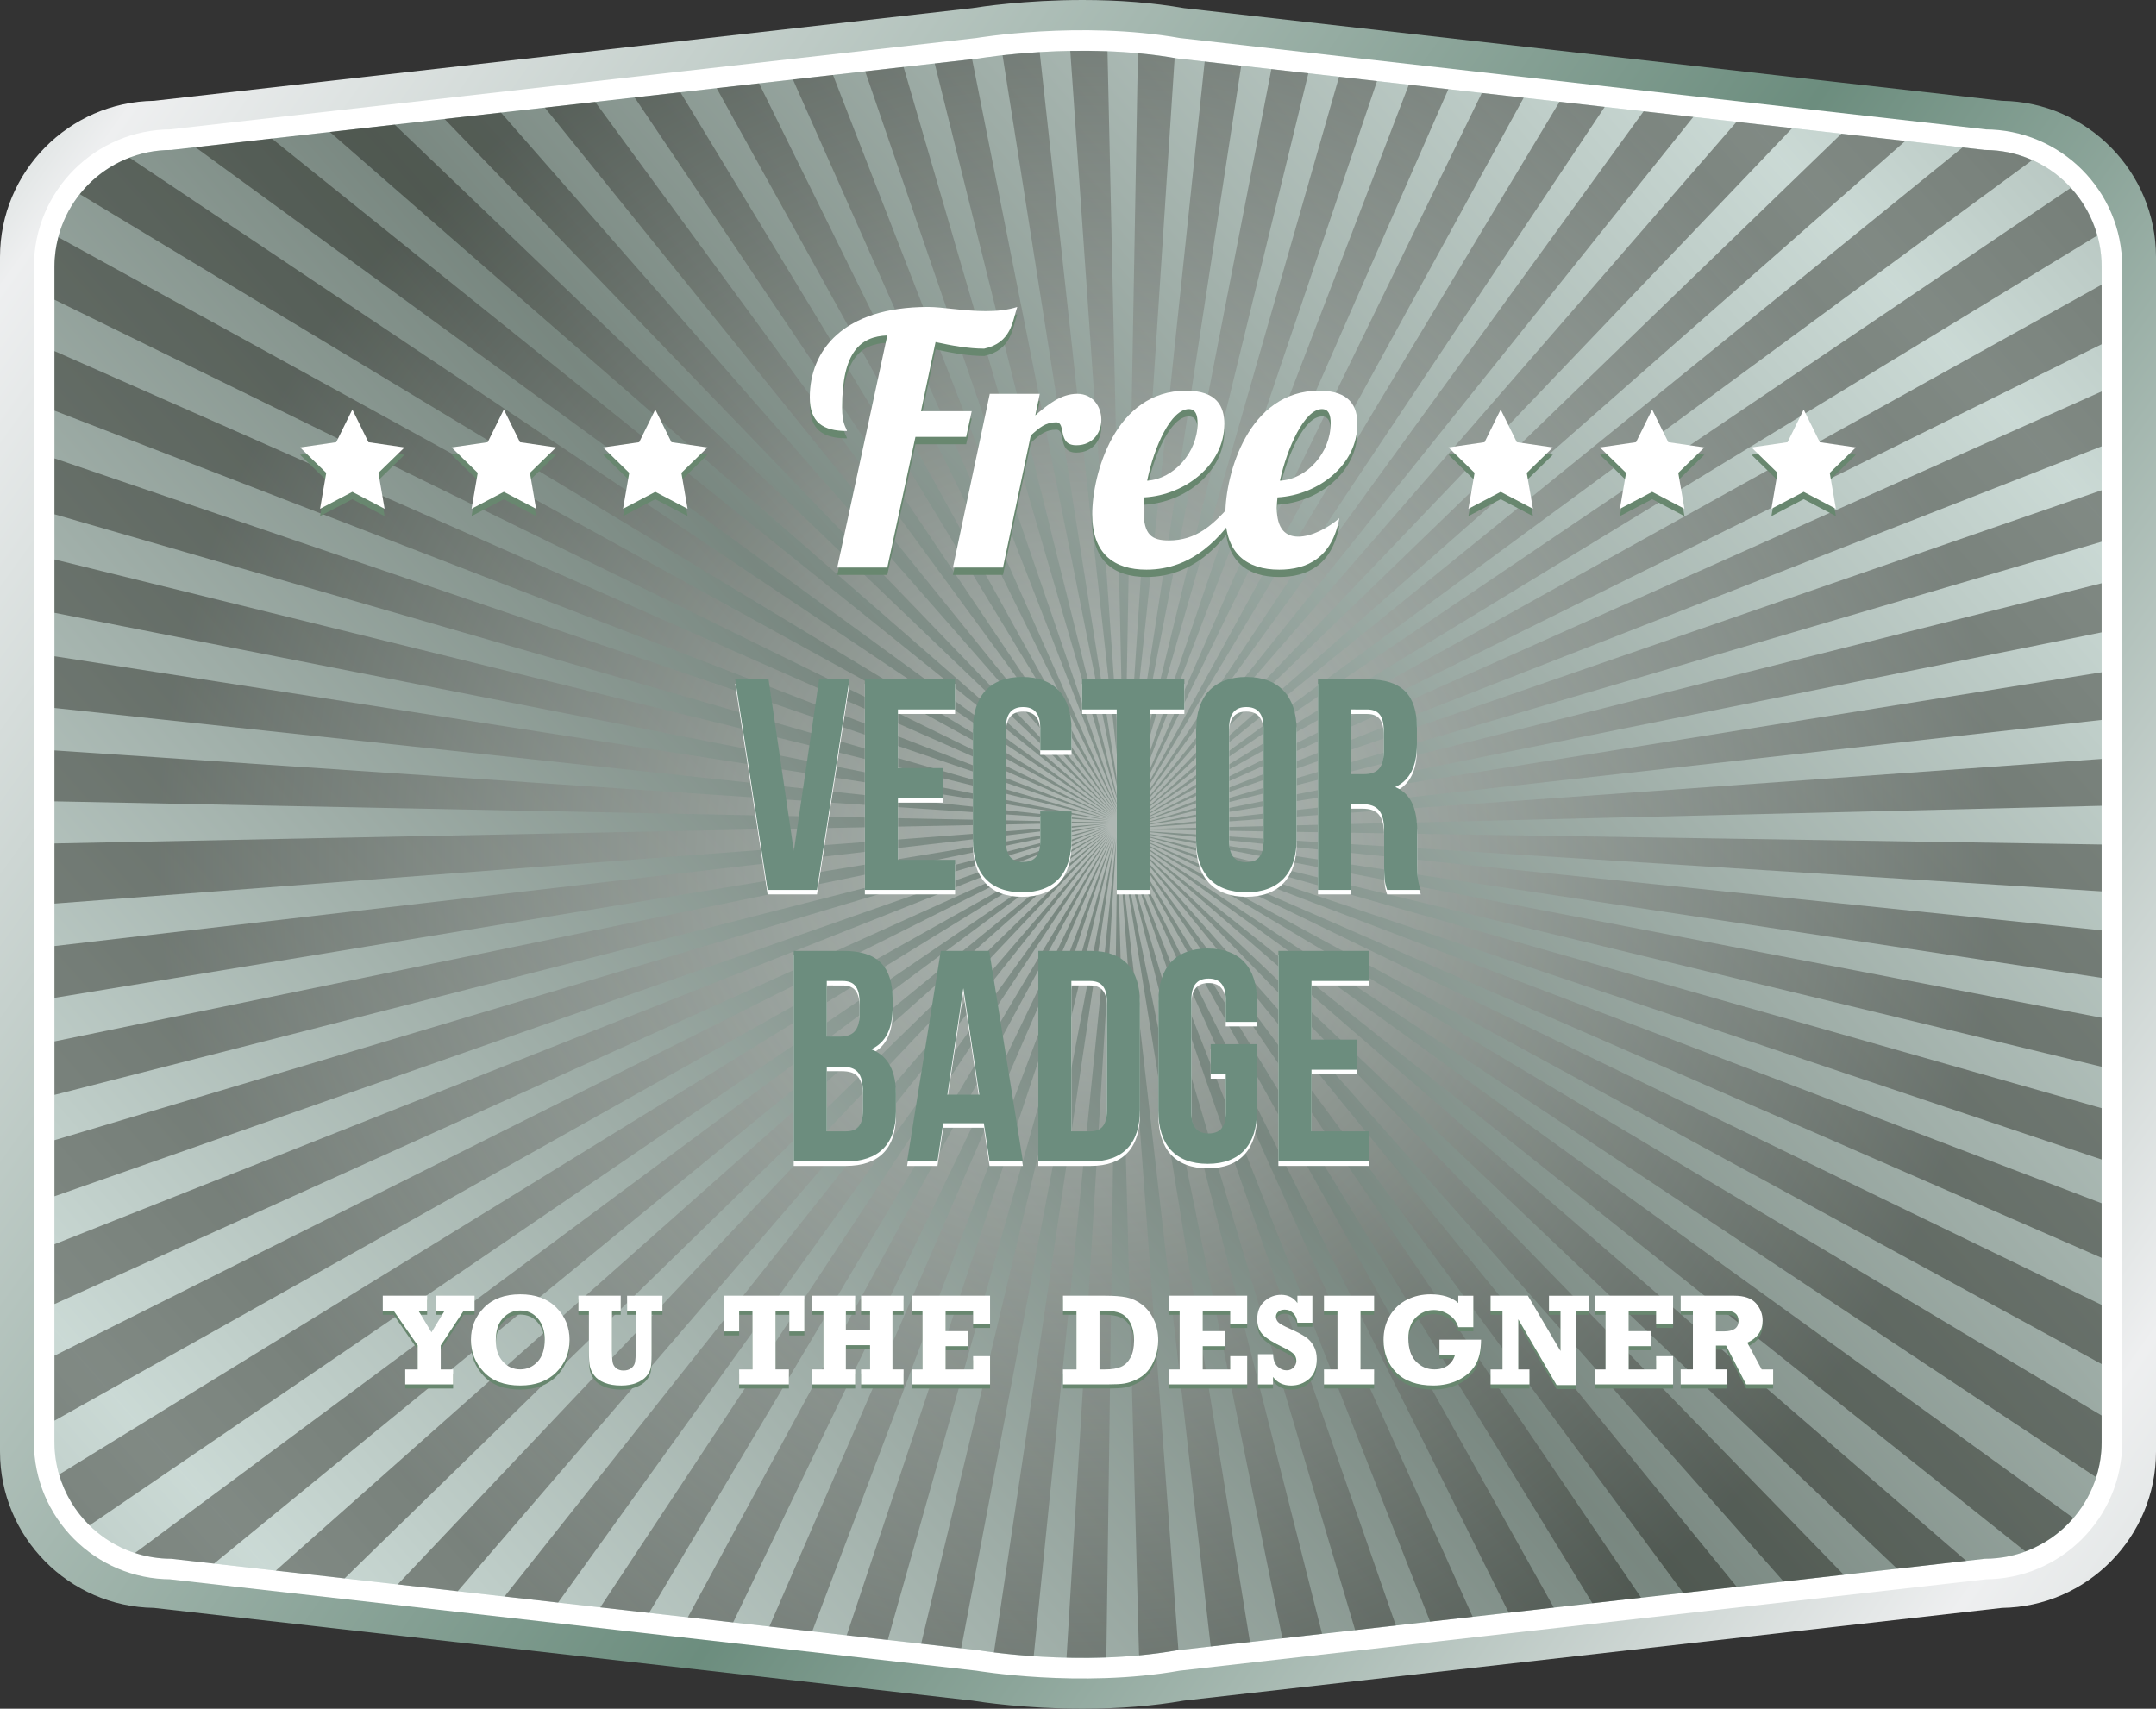 <?xml version="1.0" encoding="utf-8"?>
<!-- Generator: Adobe Illustrator 15.0.0, SVG Export Plug-In . SVG Version: 6.00 Build 0)  -->
<!DOCTYPE svg PUBLIC "-//W3C//DTD SVG 1.1//EN" "http://www.w3.org/Graphics/SVG/1.1/DTD/svg11.dtd">
<svg version="1.1" id="Ebene_1" xmlns="http://www.w3.org/2000/svg" xmlns:xlink="http://www.w3.org/1999/xlink" x="0px" y="0px"
	 height="124.596px" viewBox="0 0 157.186 124.596" enable-background="new 0 0 157.186 124.596"
	 xml:space="preserve">
<rect x="0" y="0" width="157.186" height="124.596" fill="#333333" stroke="none"/>
<g>
	<g>
		<g>
			<linearGradient id="SVGID_1_" gradientUnits="userSpaceOnUse" x1="-26.108" y1="-12.793" x2="235.781" y2="175.03">
				<stop  offset="0" style="stop-color:#6C8D7E"/>
				<stop  offset="0.127" style="stop-color:#EEEFF0"/>
				<stop  offset="0.436" style="stop-color:#6C8D7E"/>
				<stop  offset="0.498" style="stop-color:#8CA59A"/>
				<stop  offset="0.632" style="stop-color:#DCE1E0"/>
				<stop  offset="0.661" style="stop-color:#EEEFF0"/>
				<stop  offset="1" style="stop-color:#6C8D7E"/>
			</linearGradient>
			<path fill="url(#SVGID_1_)" d="M78.938,124.596L78.938,124.596c-4.201,0-7.49-0.499-8.053-0.592l-59.657-6.759
				C5.021,117.156,0,112.081,0,105.854V18.743C0,12.516,5.021,7.439,11.229,7.351l59.657-6.759C71.449,0.5,74.738,0,78.938,0
				c2.652,0,5.134,0.2,7.384,0.593l59.637,6.757c6.205,0.089,11.227,5.165,11.227,11.392v87.112c0,6.227-5.021,11.302-11.227,11.391
				l-59.637,6.759C84.073,124.396,81.59,124.596,78.938,124.596L78.938,124.596z M11.394,12.826c-3.26,0-5.917,2.654-5.917,5.917
				v87.112c0,3.262,2.657,5.916,5.917,5.916l0.306,0.017l60.014,6.805c0.032,0.005,3.188,0.528,7.225,0.528
				c2.364,0,4.556-0.177,6.51-0.523l0.171-0.026l60.176-6.8c3.264,0,5.916-2.654,5.916-5.916V18.743
				c0-3.263-2.652-5.917-5.916-5.917l-0.311-0.017L85.449,6c-1.954-0.347-4.146-0.523-6.51-0.523c-4.037,0-7.193,0.522-7.225,0.527
				l-0.148,0.021L11.394,12.826L11.394,12.826z"/>
		</g>
		<path fill="#00A098" stroke="#FFFFFF" stroke-width="3" d="M144.705,10.935L85.808,4.26c-7.049-1.251-14.429,0-14.429,0
			l-58.897,6.674c-4.7,0-8.51,3.811-8.51,8.514v42.792v0.115v42.792c0,4.703,3.81,8.514,8.51,8.514l58.897,6.675
			c0,0,7.379,1.251,14.429,0l58.896-6.675c4.702,0,8.518-3.811,8.518-8.514V62.355v-0.115V19.449
			C153.222,14.745,149.407,10.935,144.705,10.935z"/>
		<path fill="#B2CAC2" d="M144.705,10.935L85.808,4.26c-7.049-1.251-14.429,0-14.429,0l-58.897,6.674c-4.7,0-8.51,3.811-8.51,8.514
			v42.792v0.115v42.792c0,4.703,3.81,8.514,8.51,8.514l58.897,6.675c0,0,7.379,1.251,14.429,0l58.896-6.675
			c4.702,0,8.518-3.811,8.518-8.514V62.355v-0.115V19.449C153.222,14.745,149.407,10.935,144.705,10.935z"/>
		<linearGradient id="SVGID_2_" gradientUnits="userSpaceOnUse" x1="238.901" y1="-79.927" x2="-119.36" y2="237.928">
			<stop  offset="0" style="stop-color:#FFFFFF"/>
			<stop  offset="0.151" style="stop-color:#12110B"/>
			<stop  offset="0.297" style="stop-color:#F6F6F7"/>
			<stop  offset="0.455" style="stop-color:#12110B"/>
			<stop  offset="0.612" style="stop-color:#F6F6F7"/>
			<stop  offset="0.776" style="stop-color:#12110B"/>
			<stop  offset="1" style="stop-color:#F6F6F7"/>
		</linearGradient>
		<path opacity="0.36" fill="url(#SVGID_2_)" d="M144.705,10.935L85.808,4.26c-7.049-1.251-14.429,0-14.429,0l-58.897,6.674
			c-4.7,0-8.51,3.811-8.51,8.514v42.792v0.115v42.792c0,4.703,3.81,8.514,8.51,8.514l58.897,6.675c0,0,7.379,1.251,14.429,0
			l58.896-6.675c4.702,0,8.518-3.811,8.518-8.514V62.355v-0.115V19.449C153.222,14.745,149.407,10.935,144.705,10.935z"/>
		<radialGradient id="SVGID_3_" cx="78.597" cy="62.298" r="67.089" gradientUnits="userSpaceOnUse">
			<stop  offset="0" style="stop-color:#FFFFFF"/>
			<stop  offset="1" style="stop-color:#12110B"/>
		</radialGradient>
		<path opacity="0.4" fill="url(#SVGID_3_)" d="M153.222,87.737L82.458,60.758l70.765,23.79v-3.743l-70.72-20.112l70.72,17.092
			v-3.572L82.54,60.623l70.683,10.682v-3.467l-70.65-7.288l70.65,4.447v-2.642v-0.115v-0.662l-70.626-1.106l70.626-1.715v-3.418
			l-70.606,5.056l70.606-7.9v-3.473L82.627,60.317l70.595-14.206V42.53L82.633,60.238l70.589-20.736v-3.754L82.631,60.158
			l70.591-27.612v-4.001L82.622,60.08l70.601-34.979v-4.342L82.604,60.001l70.3-42.828c-0.363-1.314-1.034-2.498-1.931-3.475
			L82.583,59.924l65.582-48.25c-1.059-0.471-2.227-0.739-3.46-0.739l-1.62-0.184L82.555,59.852l56.355-49.574L134.25,9.75
			L82.518,59.78l48.148-50.437l-4.059-0.459L82.477,59.712l40.975-51.186l-3.621-0.411l-37.4,51.533l34.562-51.854l-3.296-0.374
			L82.377,59.588l28.711-52.463l-3.054-0.346L82.319,59.534l23.277-53.031l-2.885-0.327L82.255,59.484l18.14-53.571L97.625,5.6
			L82.188,59.44L95.387,5.345L92.692,5.04L82.12,59.403l8.374-54.611l-2.665-0.303l-5.781,54.882l3.591-55.137
			c-0.894-0.154-1.79-0.268-2.677-0.349l-0.988,55.459L80.744,3.741c-0.941-0.036-1.852-0.042-2.713-0.027l3.863,55.614
			L75.801,3.801c-1.066,0.063-1.984,0.151-2.708,0.231l8.723,55.282L70.874,4.317l-2.728,0.31L81.737,59.31L65.876,4.883l-2.8,0.318
			l18.583,54.109L60.73,5.467l-2.92,0.332l23.767,53.522L55.34,6.078l-3.092,0.35L81.5,59.335L49.605,6.728l-3.337,0.378
			l35.155,52.253L43.391,7.432l-3.667,0.417l41.624,51.54L36.524,8.209l-4.113,0.467l48.865,50.745l-52.5-50.333l-4.725,0.536
			l57.157,49.841L19.817,10.103l-5.569,0.632l66.897,48.776L9.45,11.501c-1.437,0.549-2.687,1.471-3.628,2.657l75.262,45.406
			L4.255,17.3c-0.179,0.688-0.284,1.404-0.284,2.148v2.406l77.057,37.767L3.972,25.6v4.344l77.008,29.74L3.972,33.425v4.076
			L80.938,59.75L3.972,40.795v3.89L80.898,59.82L3.972,47.853v3.771l76.896,8.268L3.972,54.718v3.715l76.873,1.535L3.972,61.503
			v0.738v0.115v3.532l76.846-5.838L3.972,68.985v3.777l76.835-12.635L3.972,75.937v3.899l76.83-19.626L3.972,83.14v4.09
			l76.833-26.942L3.972,90.727v4.362l76.842-34.722L3.972,98.854v4.739l76.857-43.148L4.312,107.517
			c0.412,1.426,1.184,2.699,2.217,3.71l74.324-50.705L9.844,113.239c0.83,0.271,1.717,0.422,2.638,0.422l3.123,0.355l65.277-53.422
			l-60.776,53.932l5.019,0.568l55.795-54.427l-51.927,54.865l4.378,0.497l47.588-55.294l-44.178,55.68l3.907,0.443l40.32-56.06
			l-37.246,56.408l3.561,0.404l33.737-56.751l-30.912,57.07l3.303,0.376l27.666-57.391l-25.024,57.691l3.123,0.353L81.18,60.963
			l-19.451,58.28l2.997,0.338l16.52-58.574l-14.088,58.85l2.921,0.331l11.236-59.144l-8.851,59.445
			c0.695,0.087,1.691,0.193,2.9,0.276l6.027-59.688l-3.634,59.797c0.917,0.021,1.889,0.021,2.903-0.016l0.807-59.757l1.576,59.602
			c0.917-0.086,1.844-0.205,2.765-0.368l0.105-0.012l-4.37-59.203l6.724,58.935l2.862-0.322l-9.504-58.601l11.868,58.332
			l2.894-0.329L81.704,61.138l17.095,57.727l2.968-0.336L81.783,61.135l22.481,57.11l3.103-0.352L81.862,61.125l28.133,56.471
			l3.287-0.374L81.94,61.11l34.155,55.794l3.554-0.403l-37.63-55.415l40.697,55.067l3.907-0.442L82.092,61.058l47.945,54.266
			l4.384-0.496L82.165,61.021l56.145,53.366l5.042-0.571l-61.12-52.836l65.43,52.145c1.365-0.506,2.568-1.349,3.501-2.435
			L82.295,60.932l70.529,46.788c0.255-0.811,0.397-1.675,0.397-2.572v-1.932L82.356,60.879l70.866,38.585v-4.315L82.407,60.82
			l70.815,30.899V87.737z"/>
	</g>
	<g>
		<g>
			<g>
				<g>
					<path fill="#FFFFFF" d="M57.875,62.389l1.843-12.521h2.213l-2.367,15.35h-3.6L53.6,49.868h2.432L57.875,62.389z"/>
					<path fill="#FFFFFF" d="M65.465,56.336h3.311v2.193h-3.311v4.495h4.167v2.193h-6.578v-15.35h6.578v2.192h-4.167V56.336z"/>
					<path fill="#FFFFFF" d="M78.121,59.495v2.039c0,2.457-1.227,3.86-3.597,3.86c-2.369,0-3.595-1.403-3.595-3.86v-7.982
						c0-2.457,1.227-3.86,3.595-3.86c2.37,0,3.597,1.403,3.597,3.86v1.491H75.84v-1.644c0-1.096-0.483-1.514-1.25-1.514
						c-0.769,0-1.251,0.418-1.251,1.514v8.289c0,1.097,0.482,1.492,1.251,1.492c0.768,0,1.25-0.395,1.25-1.492v-2.192H78.121z"/>
					<path fill="#FFFFFF" d="M78.891,49.868h7.458v2.192h-2.523v13.157h-2.41V52.061h-2.524V49.868z"/>
					<path fill="#FFFFFF" d="M87.204,53.552c0-2.457,1.295-3.86,3.662-3.86c2.369,0,3.665,1.403,3.665,3.86v7.982
						c0,2.457-1.296,3.86-3.665,3.86c-2.367,0-3.662-1.403-3.662-3.86V53.552z M89.615,61.687c0,1.097,0.483,1.514,1.251,1.514
						s1.252-0.417,1.252-1.514v-8.289c0-1.096-0.484-1.514-1.252-1.514s-1.251,0.418-1.251,1.514V61.687z"/>
					<path fill="#FFFFFF" d="M101.129,65.218c-0.129-0.394-0.217-0.635-0.217-1.885v-2.414c0-1.425-0.482-1.95-1.581-1.95h-0.83
						v6.249h-2.413v-15.35h3.64c2.499,0,3.574,1.161,3.574,3.53v1.207c0,1.579-0.506,2.609-1.579,3.113
						c1.205,0.505,1.6,1.667,1.6,3.268v2.369c0,0.746,0.024,1.293,0.264,1.863H101.129z M98.501,52.061v4.714h0.938
						c0.9,0,1.447-0.395,1.447-1.622v-1.513c0-1.097-0.369-1.579-1.223-1.579H98.501z"/>
					<path fill="#FFFFFF" d="M65.079,73.195v0.55c0,1.577-0.481,2.588-1.557,3.092c1.293,0.504,1.798,1.666,1.798,3.289v1.25
						c0,2.368-1.25,3.641-3.661,3.641h-3.792V69.665h3.638C64.004,69.665,65.079,70.827,65.079,73.195z M60.278,71.858v4.057h0.942
						c0.898,0,1.446-0.396,1.446-1.623v-0.855c0-1.096-0.37-1.578-1.228-1.578H60.278z M60.278,78.108v4.715h1.381
						c0.809,0,1.251-0.373,1.251-1.514v-1.336c0-1.427-0.463-1.865-1.56-1.865H60.278z"/>
					<path fill="#FFFFFF" d="M74.577,85.017h-2.432l-0.418-2.785h-2.962l-0.418,2.785h-2.214l2.457-15.352h3.531L74.577,85.017z
						 M69.071,80.147h2.326l-1.163-7.764L69.071,80.147z"/>
					<path fill="#FFFFFF" d="M75.701,69.665h3.813c2.411,0,3.596,1.338,3.596,3.795v7.763c0,2.457-1.185,3.794-3.596,3.794h-3.813
						V69.665z M78.109,71.858v10.965h1.36c0.769,0,1.23-0.395,1.23-1.49v-7.984c0-1.096-0.461-1.49-1.23-1.49H78.109z"/>
					<path fill="#FFFFFF" d="M88.267,76.463h3.378v4.87c0,2.455-1.228,3.859-3.596,3.859c-2.369,0-3.596-1.404-3.596-3.859v-7.984
						c0-2.455,1.227-3.859,3.596-3.859c2.368,0,3.596,1.404,3.596,3.859v1.494h-2.281v-1.647c0-1.096-0.481-1.513-1.251-1.513
						c-0.767,0-1.251,0.417-1.251,1.513v8.29c0,1.098,0.484,1.49,1.251,1.49c0.77,0,1.251-0.393,1.251-1.49v-2.828h-1.097V76.463z"
						/>
					<path fill="#FFFFFF" d="M95.616,76.134h3.31v2.193h-3.31v4.496h4.167v2.193h-6.58V69.665h6.58v2.193h-4.167V76.134z"/>
				</g>
			</g>
			<g>
				<g>
					<path fill="#6C8D7E" d="M57.875,62.062l1.843-12.521h2.213l-2.367,15.35h-3.6L53.6,49.54h2.432L57.875,62.062z"/>
					<path fill="#6C8D7E" d="M65.465,56.008h3.311v2.194h-3.311v4.495h4.167v2.192h-6.578V49.54h6.578v2.192h-4.167V56.008z"/>
					<path fill="#6C8D7E" d="M78.121,59.167v2.039c0,2.456-1.227,3.859-3.597,3.859c-2.369,0-3.595-1.403-3.595-3.859v-7.983
						c0-2.457,1.227-3.86,3.595-3.86c2.37,0,3.597,1.404,3.597,3.86v1.492H75.84V53.07c0-1.097-0.483-1.513-1.25-1.513
						c-0.769,0-1.251,0.416-1.251,1.513v8.291c0,1.097,0.482,1.49,1.251,1.49c0.768,0,1.25-0.394,1.25-1.49v-2.193H78.121z"/>
					<path fill="#6C8D7E" d="M78.891,49.54h7.458v2.192h-2.523V64.89h-2.41V51.732h-2.524V49.54z"/>
					<path fill="#6C8D7E" d="M87.204,53.224c0-2.457,1.295-3.86,3.662-3.86c2.369,0,3.665,1.404,3.665,3.86v7.983
						c0,2.456-1.296,3.859-3.665,3.859c-2.367,0-3.662-1.403-3.662-3.859V53.224z M89.615,61.36c0,1.097,0.483,1.513,1.251,1.513
						s1.252-0.416,1.252-1.513V53.07c0-1.097-0.484-1.513-1.252-1.513s-1.251,0.416-1.251,1.513V61.36z"/>
					<path fill="#6C8D7E" d="M101.129,64.89c-0.129-0.393-0.217-0.635-0.217-1.885v-2.413c0-1.424-0.482-1.952-1.581-1.952h-0.83
						v6.25h-2.413V49.54h3.64c2.499,0,3.574,1.161,3.574,3.53v1.207c0,1.579-0.506,2.61-1.579,3.113
						c1.205,0.505,1.6,1.667,1.6,3.268v2.37c0,0.745,0.024,1.292,0.264,1.862H101.129z M98.501,51.732v4.716h0.938
						c0.9,0,1.447-0.396,1.447-1.623v-1.514c0-1.097-0.369-1.58-1.223-1.58H98.501z"/>
					<path fill="#6C8D7E" d="M65.079,72.868v0.549c0,1.579-0.481,2.587-1.557,3.093c1.293,0.503,1.798,1.666,1.798,3.288v1.25
						c0,2.369-1.25,3.642-3.661,3.642h-3.792V69.338h3.638C64.004,69.338,65.079,70.499,65.079,72.868z M60.278,71.53v4.058h0.942
						c0.898,0,1.446-0.396,1.446-1.624v-0.854c0-1.097-0.37-1.579-1.228-1.579H60.278z M60.278,77.78v4.715h1.381
						c0.809,0,1.251-0.373,1.251-1.512v-1.338c0-1.426-0.463-1.865-1.56-1.865H60.278z"/>
					<path fill="#6C8D7E" d="M74.577,84.689h-2.432l-0.418-2.786h-2.962l-0.418,2.786h-2.214l2.457-15.352h3.531L74.577,84.689z
						 M69.071,79.82h2.326l-1.163-7.763L69.071,79.82z"/>
					<path fill="#6C8D7E" d="M75.701,69.338h3.813c2.411,0,3.596,1.339,3.596,3.794v7.764c0,2.457-1.185,3.794-3.596,3.794h-3.813
						V69.338z M78.109,71.53v10.965h1.36c0.769,0,1.23-0.395,1.23-1.49v-7.984c0-1.095-0.461-1.49-1.23-1.49H78.109z"/>
					<path fill="#6C8D7E" d="M88.267,76.136h3.378v4.869c0,2.455-1.228,3.859-3.596,3.859c-2.369,0-3.596-1.404-3.596-3.859v-7.984
						c0-2.455,1.227-3.858,3.596-3.858c2.368,0,3.596,1.403,3.596,3.858v1.492h-2.281v-1.645c0-1.096-0.481-1.513-1.251-1.513
						c-0.767,0-1.251,0.417-1.251,1.513v8.29c0,1.097,0.484,1.491,1.251,1.491c0.77,0,1.251-0.395,1.251-1.491v-2.829h-1.097V76.136
						z"/>
					<path fill="#6C8D7E" d="M95.616,75.806h3.31v2.195h-3.31v4.494h4.167v2.194h-6.58V69.338h6.58v2.192h-4.167V75.806z"/>
				</g>
			</g>
		</g>
		<g>
			<g>
				<g>
					<path fill="#68876F" d="M70.844,30.517l-0.404,1.876h-3.699l-2.052,9.527h-3.648l3.648-16.927
						c-1.951,0.077-3.292,1.191-3.292,5.247c0,1.291,0.326,1.495,0.351,1.723c-1.748,0-2.709-0.634-2.709-2.459
						c0-3.369,2.379-6.587,8.636-6.587c1.015,0,2.612,0.303,4.209,0.303c0.782,0,1.571-0.075,2.281-0.303
						c-0.356,1.065-0.433,2.61-2.411,3.041c-1.163,0-2.378-0.229-3.545-0.481l-1.062,5.041H70.844z"/>
					<path fill="#68876F" d="M75.807,29.25l-0.327,1.572c0.885-0.761,1.849-1.572,3.065-1.572c1.139,0,1.75,0.938,1.75,1.901
						c0,0.887-0.583,1.85-1.825,1.85c-1.419,0-0.709-1.672-1.468-1.672c-0.762,0-1.219,0.38-1.852,0.962l-2.025,9.629h-3.651
						l2.687-12.67H75.807z"/>
					<path fill="#68876F" d="M85.208,39.945c2.001,0,3.215-1.117,4.482-2.56h0.863c-1.445,2.332-3.597,4.688-6.966,4.688
						c-2.384,0-3.955-1.166-3.955-4.029c0-2.913,1.646-9.02,6.841-9.02c2.257,0,2.79,1.166,2.79,2.432
						c0,2.915-2.79,5.169-5.83,5.347c-0.025,0.355-0.054,0.709-0.054,1.013C83.38,39.538,83.991,39.945,85.208,39.945z
						 M86.677,30.365c-1.293,0-2.532,2.712-3.041,5.22c1.95-0.126,3.675-2.077,3.675-4.18
						C87.311,30.771,87.157,30.365,86.677,30.365z"/>
					<path fill="#68876F" d="M94.658,39.665c0.96,0,2.175-0.633,2.989-1.342c-0.531,2.889-2.354,3.75-4.385,3.75
						c-2.355,0-3.926-1.166-3.926-4.029c0-2.913,1.647-9.02,6.839-9.02c2.257,0,2.786,1.166,2.786,2.432
						c0,2.94-2.786,5.169-5.824,5.347c-0.027,0.252-0.051,0.533-0.051,0.759C93.086,39.159,93.77,39.665,94.658,39.665z
						 M96.377,30.365c-1.264,0-2.534,2.812-3.062,5.22c1.978-0.101,3.699-2.051,3.699-4.18
						C97.014,30.771,96.863,30.365,96.377,30.365z"/>
				</g>
				<g>
					<g>
						<polygon fill="#68876F" points="47.776,30.396 48.953,32.778 51.583,33.161 49.679,35.017 50.129,37.635 47.776,36.398 
							45.424,37.635 45.874,35.017 43.972,33.161 46.601,32.778 						"/>
						<polygon fill="#68876F" points="36.733,30.396 37.908,32.778 40.538,33.161 38.635,35.017 39.083,37.635 36.733,36.398 
							34.38,37.635 34.83,35.017 32.926,33.161 35.556,32.778 						"/>
						<polygon fill="#68876F" points="25.689,30.396 26.863,32.778 29.492,33.161 27.589,35.017 28.041,37.635 25.689,36.398 
							23.334,37.635 23.785,35.017 21.88,33.161 24.513,32.778 						"/>
					</g>
					<g>
						<polygon fill="#68876F" points="131.499,30.396 132.674,32.778 135.306,33.161 133.401,35.017 133.849,37.635 131.499,36.398 
							129.147,37.635 129.594,35.017 127.696,33.161 130.325,32.778 						"/>
						<polygon fill="#68876F" points="120.454,30.396 121.63,32.778 124.26,33.161 122.356,35.017 122.807,37.635 120.454,36.398 
							118.102,37.635 118.551,35.017 116.648,33.161 119.278,32.778 						"/>
						<polygon fill="#68876F" points="109.409,30.396 110.586,32.778 113.215,33.161 111.31,35.017 111.762,37.635 109.409,36.398 
							107.057,37.635 107.506,35.017 105.604,33.161 108.234,32.778 						"/>
					</g>
				</g>
			</g>
			<g>
				<g>
					<path fill="#FFFFFF" d="M70.844,29.982l-0.404,1.876h-3.699l-2.052,9.526h-3.648l3.648-16.925
						c-1.951,0.076-3.292,1.19-3.292,5.246c0,1.293,0.326,1.495,0.351,1.724c-1.748,0-2.709-0.635-2.709-2.458
						c0-3.372,2.379-6.589,8.636-6.589c1.015,0,2.612,0.304,4.209,0.304c0.782,0,1.571-0.075,2.281-0.304
						c-0.356,1.065-0.433,2.609-2.411,3.041c-1.163,0-2.378-0.228-3.545-0.481l-1.062,5.041H70.844z"/>
					<path fill="#FFFFFF" d="M75.807,28.716l-0.327,1.571c0.885-0.761,1.849-1.571,3.065-1.571c1.139,0,1.75,0.937,1.75,1.901
						c0,0.887-0.583,1.85-1.825,1.85c-1.419,0-0.709-1.674-1.468-1.674c-0.762,0-1.219,0.381-1.852,0.964l-2.025,9.627h-3.651
						l2.687-12.668H75.807z"/>
					<path fill="#FFFFFF" d="M85.208,39.409c2.001,0,3.215-1.116,4.482-2.559h0.863c-1.445,2.331-3.597,4.688-6.966,4.688
						c-2.384,0-3.955-1.166-3.955-4.029c0-2.913,1.646-9.021,6.841-9.021c2.257,0,2.79,1.165,2.79,2.434
						c0,2.914-2.79,5.168-5.83,5.346c-0.025,0.355-0.054,0.709-0.054,1.013C83.38,39.004,83.991,39.409,85.208,39.409z
						 M86.677,29.831c-1.293,0-2.532,2.712-3.041,5.22c1.95-0.126,3.675-2.078,3.675-4.181
						C87.311,30.238,87.157,29.831,86.677,29.831z"/>
					<path fill="#FFFFFF" d="M94.658,39.131c0.96,0,2.175-0.634,2.989-1.343c-0.531,2.89-2.354,3.75-4.385,3.75
						c-2.355,0-3.926-1.166-3.926-4.029c0-2.913,1.647-9.021,6.839-9.021c2.257,0,2.786,1.165,2.786,2.434
						c0,2.939-2.786,5.168-5.824,5.346c-0.027,0.253-0.051,0.533-0.051,0.761C93.086,38.625,93.77,39.131,94.658,39.131z
						 M96.377,29.831c-1.264,0-2.534,2.812-3.062,5.22c1.978-0.1,3.699-2.053,3.699-4.181
						C97.014,30.238,96.863,29.831,96.377,29.831z"/>
				</g>
				<g>
					<g>
						<polygon fill="#FFFFFF" points="47.776,29.861 48.953,32.244 51.583,32.626 49.679,34.481 50.129,37.1 47.776,35.864 
							45.424,37.1 45.874,34.481 43.972,32.626 46.601,32.244 						"/>
						<polygon fill="#FFFFFF" points="36.733,29.861 37.908,32.244 40.538,32.626 38.635,34.481 39.083,37.1 36.733,35.864 
							34.38,37.1 34.83,34.481 32.926,32.626 35.556,32.244 						"/>
						<polygon fill="#FFFFFF" points="25.689,29.861 26.863,32.244 29.492,32.626 27.589,34.481 28.041,37.1 25.689,35.864 
							23.334,37.1 23.785,34.481 21.88,32.626 24.513,32.244 						"/>
					</g>
					<g>
						<polygon fill="#FFFFFF" points="131.499,29.861 132.674,32.244 135.306,32.626 133.401,34.481 133.849,37.1 131.499,35.864 
							129.147,37.1 129.594,34.481 127.696,32.626 130.325,32.244 						"/>
						<polygon fill="#FFFFFF" points="120.454,29.861 121.63,32.244 124.26,32.626 122.356,34.481 122.807,37.1 120.454,35.864 
							118.102,37.1 118.551,34.481 116.648,32.626 119.278,32.244 						"/>
						<polygon fill="#FFFFFF" points="109.409,29.861 110.586,32.244 113.215,32.626 111.31,34.481 111.762,37.1 109.409,35.864 
							107.057,37.1 107.506,34.481 105.604,32.626 108.234,32.244 						"/>
					</g>
				</g>
			</g>
		</g>
		<g>
			<g>
				<path fill="#68876F" d="M29.544,101.247v-1.093h0.907v-1.749l-1.753-2.533h-0.791v-1.093h3.234v1.093h-0.636l0.952,1.576
					l0.962-1.576h-0.667v-1.093h2.847v1.093h-0.793l-1.673,2.533v1.749h0.903v1.093H29.544z"/>
				<path fill="#68876F" d="M37.928,94.677c1.117,0,1.995,0.322,2.634,0.968c0.642,0.645,0.962,1.431,0.962,2.356
					c0,0.931-0.323,1.717-0.965,2.359c-0.64,0.645-1.519,0.966-2.631,0.966c-1.158,0-2.044-0.331-2.664-0.993
					c-0.621-0.661-0.93-1.439-0.93-2.332c0-0.923,0.318-1.709,0.956-2.354C35.926,95.001,36.806,94.677,37.928,94.677z
					 M37.928,95.858c-0.495,0-0.916,0.187-1.261,0.557c-0.347,0.373-0.52,0.918-0.52,1.637c0,0.636,0.171,1.145,0.512,1.525
					c0.342,0.381,0.765,0.573,1.269,0.573c0.496,0,0.918-0.187,1.265-0.561c0.348-0.375,0.521-0.913,0.521-1.616
					c0-0.629-0.166-1.139-0.498-1.529C38.885,96.054,38.455,95.858,37.928,95.858z"/>
				<path fill="#68876F" d="M42.17,95.872v-1.093h3.086v1.093h-0.638v2.924c0,0.391,0.017,0.672,0.05,0.844
					c0.032,0.174,0.12,0.314,0.258,0.426c0.139,0.112,0.314,0.168,0.53,0.168c0.221,0,0.403-0.053,0.548-0.158
					c0.147-0.105,0.24-0.237,0.282-0.395c0.042-0.158,0.063-0.48,0.063-0.968v-2.841h-0.63v-1.093h2.578v1.093h-0.791v3.236
					c0,0.439-0.024,0.76-0.07,0.959c-0.045,0.201-0.154,0.399-0.321,0.596c-0.169,0.197-0.409,0.356-0.728,0.479
					c-0.317,0.123-0.682,0.185-1.094,0.185c-0.479,0-0.886-0.067-1.222-0.202c-0.336-0.136-0.584-0.314-0.748-0.538
					c-0.167-0.223-0.272-0.444-0.318-0.663c-0.045-0.221-0.07-0.596-0.07-1.127v-2.924H42.17z"/>
				<path fill="#68876F" d="M53.889,101.247v-1.093h0.971v-4.282h-0.971v1.508H52.78v-2.601h5.863v2.601h-1.1v-1.508h-1v4.282h0.973
					v1.093H53.889z"/>
				<path fill="#68876F" d="M59.225,101.247v-1.093h0.808v-4.282h-0.808v-1.093h3.123v1.093h-0.678v1.418h1.763v-1.418h-0.656
					v-1.093h3.1v1.093h-0.809v4.282h0.809v1.093h-3.1v-1.093h0.656v-1.767h-1.763v1.767h0.678v1.093H59.225z"/>
				<path fill="#68876F" d="M66.482,101.247v-1.093h0.775v-4.282h-0.775v-1.093h5.7v2.05h-1.236v-0.957h-2.005v1.492h1.619v1.093
					h-1.619v1.697h2.005v-0.968h1.236v2.061H66.482z"/>
				<path fill="#68876F" d="M77.5,101.247v-1.093h0.981v-4.282H77.5v-1.093h3.065c0.644,0,1.163,0.04,1.557,0.119
					c0.395,0.079,0.773,0.253,1.131,0.524c0.359,0.271,0.647,0.636,0.865,1.09c0.219,0.457,0.324,0.961,0.324,1.517
					c0,0.449-0.074,0.878-0.226,1.286c-0.154,0.407-0.341,0.736-0.565,0.984c-0.225,0.25-0.492,0.448-0.809,0.596
					c-0.311,0.146-0.6,0.242-0.863,0.287c-0.26,0.042-0.666,0.064-1.214,0.064H77.5z M80.163,100.154h0.402
					c0.491,0,0.879-0.063,1.163-0.19c0.288-0.127,0.52-0.352,0.692-0.672c0.174-0.32,0.262-0.74,0.262-1.258
					c0-0.494-0.09-0.912-0.264-1.256c-0.176-0.344-0.413-0.581-0.711-0.711c-0.301-0.131-0.682-0.195-1.143-0.195h-0.402V100.154z"
					/>
				<path fill="#68876F" d="M85.229,101.247v-1.093h0.775v-4.282h-0.775v-1.093h5.699v2.05h-1.237v-0.957h-2.003v1.492h1.618v1.093
					h-1.618v1.697h2.003v-0.968h1.237v2.061H85.229z"/>
				<path fill="#68876F" d="M91.713,101.247v-2.204h1.099c0.014,0.403,0.116,0.7,0.316,0.892c0.2,0.189,0.426,0.285,0.679,0.285
					c0.199,0,0.366-0.068,0.502-0.207c0.137-0.139,0.203-0.301,0.203-0.486c0-0.197-0.066-0.365-0.196-0.499
					c-0.134-0.135-0.379-0.29-0.731-0.462c-0.748-0.359-1.258-0.678-1.525-0.954c-0.266-0.275-0.4-0.649-0.4-1.118
					c0-0.565,0.176-1.002,0.531-1.313c0.354-0.311,0.756-0.466,1.205-0.466c0.512,0,0.913,0.201,1.193,0.603v-0.537h1.094v1.968
					h-1.094c-0.033-0.305-0.14-0.541-0.315-0.706c-0.172-0.165-0.378-0.248-0.608-0.248c-0.182,0-0.333,0.048-0.456,0.144
					c-0.126,0.097-0.187,0.223-0.187,0.378c0,0.132,0.051,0.259,0.152,0.378c0.105,0.119,0.402,0.289,0.899,0.508
					c0.479,0.213,0.845,0.405,1.099,0.576c0.255,0.174,0.457,0.396,0.605,0.672c0.148,0.273,0.225,0.591,0.225,0.951
					c0,0.639-0.188,1.119-0.559,1.442c-0.373,0.323-0.812,0.484-1.319,0.484c-0.569,0-1.005-0.21-1.312-0.63v0.551H91.713z"/>
				<path fill="#68876F" d="M96.526,101.247v-1.093h0.984v-4.282h-0.984v-1.093h3.656v1.093h-0.99v4.282h0.99v1.093H96.526z"/>
				<path fill="#68876F" d="M104.946,99.076v-1.094h3.032c0,0.785-0.143,1.407-0.425,1.866c-0.283,0.459-0.695,0.818-1.238,1.082
					c-0.541,0.264-1.146,0.396-1.82,0.396c-1.168,0-2.064-0.313-2.689-0.938c-0.623-0.627-0.936-1.421-0.936-2.387
					c0-0.67,0.152-1.26,0.463-1.773c0.31-0.514,0.728-0.9,1.252-1.16c0.523-0.26,1.093-0.391,1.708-0.391
					c0.866,0,1.544,0.211,2.026,0.633v-0.53h1.096v2.298h-1.096c-0.115-0.389-0.342-0.693-0.686-0.916
					c-0.338-0.225-0.705-0.336-1.096-0.336c-0.515,0-0.952,0.182-1.314,0.547c-0.365,0.363-0.545,0.869-0.545,1.514
					c0,0.738,0.185,1.299,0.554,1.686c0.367,0.385,0.818,0.579,1.349,0.579c0.391,0,0.715-0.095,0.971-0.284
					c0.258-0.188,0.438-0.453,0.533-0.79H104.946z"/>
				<path fill="#68876F" d="M108.674,101.247v-1.093h0.867v-4.282h-0.867v-1.093h2.717l2.381,4.034v-2.941h-0.842v-1.093h2.901
					v1.093h-0.905v5.42h-1.441l-2.793-4.793v3.655h0.814v1.093H108.674z"/>
				<path fill="#68876F" d="M116.28,101.247v-1.093h0.775v-4.282h-0.775v-1.093h5.7v2.05h-1.238v-0.957h-2.003v1.492h1.618v1.093
					h-1.618v1.697h2.003v-0.968h1.238v2.061H116.28z"/>
				<path fill="#68876F" d="M129.274,100.154v1.093h-1.972l-1.457-2.83h-0.742v1.737h0.809v1.093h-3.38v-1.093h0.891v-4.282h-0.891
					v-1.093h3.902c0.734,0,1.262,0.185,1.589,0.556c0.321,0.371,0.484,0.79,0.484,1.258c0,0.733-0.372,1.271-1.12,1.609l1.051,1.952
					H129.274z M125.103,97.383h0.577c0.713,0,1.07-0.254,1.07-0.763c0-0.25-0.081-0.438-0.245-0.562
					c-0.163-0.126-0.386-0.187-0.673-0.187h-0.729V97.383z"/>
			</g>
			<g>
				<path fill="#FFFFFF" d="M29.544,100.948v-1.093h0.907v-1.748l-1.753-2.532h-0.791v-1.094h3.234v1.094h-0.636l0.952,1.574
					l0.962-1.574h-0.667v-1.094h2.847v1.094h-0.793l-1.673,2.532v1.748h0.903v1.093H29.544z"/>
				<path fill="#FFFFFF" d="M37.928,94.379c1.117,0,1.995,0.322,2.634,0.967c0.642,0.645,0.962,1.431,0.962,2.356
					c0,0.932-0.323,1.717-0.965,2.361c-0.64,0.643-1.519,0.965-2.631,0.965c-1.158,0-2.044-0.332-2.664-0.994
					c-0.621-0.66-0.93-1.438-0.93-2.332c0-0.924,0.318-1.709,0.956-2.354C35.926,94.702,36.806,94.379,37.928,94.379z M37.928,95.56
					c-0.495,0-0.916,0.186-1.261,0.559c-0.347,0.371-0.52,0.917-0.52,1.636c0,0.636,0.171,1.145,0.512,1.526
					c0.342,0.381,0.765,0.571,1.269,0.571c0.496,0,0.918-0.187,1.265-0.56c0.348-0.375,0.521-0.914,0.521-1.617
					c0-0.629-0.166-1.139-0.498-1.529C38.885,95.755,38.455,95.56,37.928,95.56z"/>
				<path fill="#FFFFFF" d="M42.17,95.575v-1.094h3.086v1.094h-0.638v2.922c0,0.392,0.017,0.674,0.05,0.846
					c0.032,0.172,0.12,0.312,0.258,0.426c0.139,0.109,0.314,0.167,0.53,0.167c0.221,0,0.403-0.054,0.548-0.159
					c0.147-0.104,0.24-0.237,0.282-0.395c0.042-0.158,0.063-0.48,0.063-0.967v-2.84h-0.63v-1.094h2.578v1.094h-0.791v3.235
					c0,0.438-0.024,0.76-0.07,0.958c-0.045,0.201-0.154,0.399-0.321,0.598c-0.169,0.195-0.409,0.355-0.728,0.479
					c-0.317,0.121-0.682,0.184-1.094,0.184c-0.479,0-0.886-0.068-1.222-0.203s-0.584-0.313-0.748-0.537
					c-0.167-0.223-0.272-0.445-0.318-0.664c-0.045-0.221-0.07-0.596-0.07-1.127v-2.922H42.17z"/>
				<path fill="#FFFFFF" d="M53.889,100.948v-1.093h0.971v-4.28h-0.971v1.506H52.78v-2.6h5.863v2.6h-1.1v-1.506h-1v4.28h0.973v1.093
					H53.889z"/>
				<path fill="#FFFFFF" d="M59.225,100.948v-1.093h0.808v-4.28h-0.808v-1.094h3.123v1.094h-0.678v1.416h1.763v-1.416h-0.656v-1.094
					h3.1v1.094h-0.809v4.28h0.809v1.093h-3.1v-1.093h0.656v-1.767h-1.763v1.767h0.678v1.093H59.225z"/>
				<path fill="#FFFFFF" d="M66.482,100.948v-1.093h0.775v-4.28h-0.775v-1.094h5.7v2.051h-1.236v-0.957h-2.005v1.49h1.619v1.094
					h-1.619v1.696h2.005v-0.967h1.236v2.06H66.482z"/>
				<path fill="#FFFFFF" d="M77.5,100.948v-1.093h0.981v-4.28H77.5v-1.094h3.065c0.644,0,1.163,0.039,1.557,0.118
					c0.395,0.079,0.773,0.254,1.131,0.524c0.359,0.272,0.647,0.636,0.865,1.092c0.219,0.455,0.324,0.96,0.324,1.515
					c0,0.45-0.074,0.878-0.226,1.286c-0.154,0.407-0.341,0.736-0.565,0.985s-0.492,0.448-0.809,0.595
					c-0.311,0.148-0.6,0.243-0.863,0.286c-0.26,0.044-0.666,0.065-1.214,0.065H77.5z M80.163,99.855h0.402
					c0.491,0,0.879-0.063,1.163-0.188c0.288-0.128,0.52-0.353,0.692-0.674c0.174-0.32,0.262-0.738,0.262-1.258
					c0-0.492-0.09-0.911-0.264-1.256c-0.176-0.343-0.413-0.58-0.711-0.711c-0.301-0.13-0.682-0.193-1.143-0.193h-0.402V99.855z"/>
				<path fill="#FFFFFF" d="M85.229,100.948v-1.093h0.775v-4.28h-0.775v-1.094h5.699v2.051h-1.237v-0.957h-2.003v1.49h1.618v1.094
					h-1.618v1.696h2.003v-0.967h1.237v2.06H85.229z"/>
				<path fill="#FFFFFF" d="M91.713,100.948v-2.203h1.099c0.014,0.403,0.116,0.699,0.316,0.891c0.2,0.189,0.426,0.286,0.679,0.286
					c0.199,0,0.366-0.069,0.502-0.208c0.137-0.139,0.203-0.3,0.203-0.485c0-0.198-0.066-0.366-0.196-0.501
					c-0.134-0.134-0.379-0.287-0.731-0.461c-0.748-0.359-1.258-0.677-1.525-0.953c-0.266-0.276-0.4-0.648-0.4-1.118
					c0-0.565,0.176-1.003,0.531-1.313c0.354-0.311,0.756-0.466,1.205-0.466c0.512,0,0.913,0.2,1.193,0.602v-0.536h1.094v1.966
					h-1.094c-0.033-0.304-0.14-0.538-0.315-0.704c-0.172-0.166-0.378-0.248-0.608-0.248c-0.182,0-0.333,0.047-0.456,0.144
					c-0.126,0.097-0.187,0.223-0.187,0.377c0,0.132,0.051,0.259,0.152,0.379c0.105,0.118,0.402,0.289,0.899,0.507
					c0.479,0.213,0.845,0.405,1.099,0.578c0.255,0.173,0.457,0.396,0.605,0.669c0.148,0.274,0.225,0.593,0.225,0.952
					c0,0.641-0.188,1.119-0.559,1.443c-0.373,0.322-0.812,0.484-1.319,0.484c-0.569,0-1.005-0.211-1.312-0.63v0.55H91.713z"/>
				<path fill="#FFFFFF" d="M96.526,100.948v-1.093h0.984v-4.28h-0.984v-1.094h3.656v1.094h-0.99v4.28h0.99v1.093H96.526z"/>
				<path fill="#FFFFFF" d="M104.946,98.777v-1.093h3.032c0,0.785-0.143,1.406-0.425,1.865c-0.283,0.458-0.695,0.818-1.238,1.083
					c-0.541,0.263-1.146,0.396-1.82,0.396c-1.168,0-2.064-0.314-2.689-0.939c-0.623-0.627-0.936-1.422-0.936-2.387
					c0-0.668,0.152-1.26,0.463-1.772c0.31-0.515,0.728-0.899,1.252-1.161c0.523-0.26,1.093-0.39,1.708-0.39
					c0.866,0,1.544,0.21,2.026,0.632v-0.529h1.096v2.296h-1.096c-0.115-0.388-0.342-0.692-0.686-0.915
					c-0.338-0.224-0.705-0.336-1.096-0.336c-0.515,0-0.952,0.184-1.314,0.547c-0.365,0.365-0.545,0.869-0.545,1.514
					c0,0.737,0.185,1.299,0.554,1.686c0.367,0.387,0.818,0.579,1.349,0.579c0.391,0,0.715-0.095,0.971-0.284
					c0.258-0.189,0.438-0.451,0.533-0.79H104.946z"/>
				<path fill="#FFFFFF" d="M108.674,100.948v-1.093h0.867v-4.28h-0.867v-1.094h2.717l2.381,4.032v-2.938h-0.842v-1.094h2.901v1.094
					h-0.905v5.42h-1.441l-2.793-4.793v3.653h0.814v1.093H108.674z"/>
				<path fill="#FFFFFF" d="M116.28,100.948v-1.093h0.775v-4.28h-0.775v-1.094h5.7v2.051h-1.238v-0.957h-2.003v1.49h1.618v1.094
					h-1.618v1.696h2.003v-0.967h1.238v2.06H116.28z"/>
				<path fill="#FFFFFF" d="M129.274,99.855v1.093h-1.972l-1.457-2.83h-0.742v1.737h0.809v1.093h-3.38v-1.093h0.891v-4.28h-0.891
					v-1.094h3.902c0.734,0,1.262,0.186,1.589,0.555c0.321,0.371,0.484,0.79,0.484,1.258c0,0.734-0.372,1.271-1.12,1.609l1.051,1.952
					H129.274z M125.103,97.083h0.577c0.713,0,1.07-0.254,1.07-0.762c0-0.25-0.081-0.438-0.245-0.562
					c-0.163-0.124-0.386-0.185-0.673-0.185h-0.729V97.083z"/>
			</g>
		</g>
	</g>
</g>
</svg>
